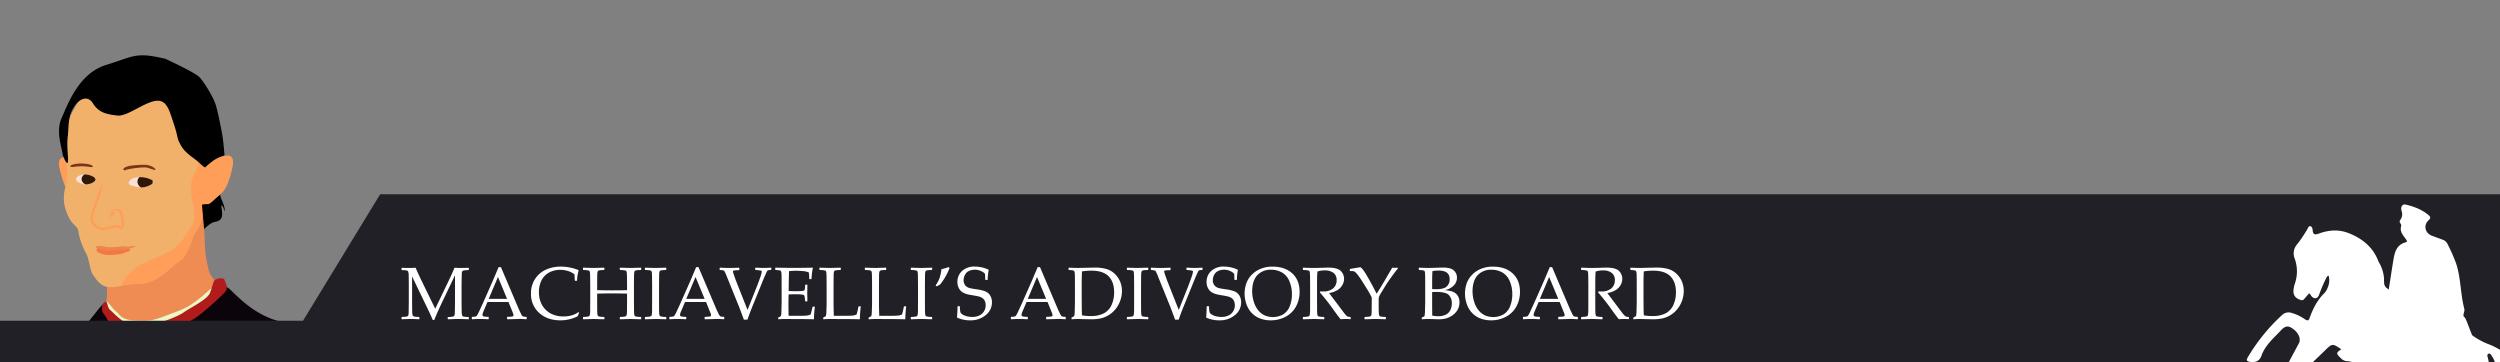 <svg id="a51e9e5e-6ef6-49f8-a254-d1b63e1f3399" data-name="Layer 1" xmlns="http://www.w3.org/2000/svg" xmlns:xlink="http://www.w3.org/1999/xlink" width="1344.293" height="194.648" viewBox="0 0 1344.293 194.648">
  <rect x="0" y="0" width="1344.293" height="194.648" fill="#808080" stroke="none"/>
  <defs>
    <clipPath id="f80c6b8d-1e0f-4bf8-b81d-7096300a40f6">
      <rect x="1164.528" y="104.854" width="179.85" height="89.798" style="fill: none"/>
    </clipPath>
  </defs>
  <title>banner-5</title>
  <g>
    <path d="M197.237,192.12A105.785,105.785,0,0,0,179.8,179.408c-9.167-5.122-17.646-3.128-30.937-7.024s-21.972-13.95-25.436-16.986c-5.034-4.411-19.021-2.034-19.021-2.034s-43.5,8.411-46.878,8.935-8.807,11.231-16.6,17.109-15.124,8.559-27.04,11.538c-1.531.383-2.947.773-4.268,1.174Z" style="fill: #0b050b"/>
    <path d="M37.684,87.445c-1.284-.026-2.144-3.166-3.478-2.92S31.274,85.877,31.738,89A61.39,61.39,0,0,0,34.67,99.342a5.386,5.386,0,0,0,4.618,3.378Z" style="fill: #fe9e59"/>
    <path d="M109.115,113.988s1,13.041,1,16.888a67.572,67.572,0,0,0,2.072,14.2c.986,3.551,4.453,7.266,4.453,7.266L108.554,166.5,65.335,179.408,55.471,165.5s2.269,2.762,2.072-13.908l34.623-33.735Z" style="fill: #ef8c54"/>
    <path d="M35.521,87.034c.608,2.817.608,2.306.608,7.5s-3.621,10.159-.608,18.848,6.089,7.219,6.624,11.1a36.286,36.286,0,0,0,4.144,11.764c1.871,3.342,1.871,8.956,3.876,11.763s4.278,6.684,9.759,6.417,7.352-1.738,13.234-1.738,11.228-1.872,18.046-8.021,6.817-3.876,10.026-10.56,1.628-6.494,4.678-10.427,4.011-15.239,4.011-15.239l7.619-31.28L96.284,51.486,45.62,48.411l-11.3,20.052Z" style="fill: #f1b16b"/>
    <path d="M91.154,144.658c6.818-6.149,6.818-3.876,10.026-10.56s1.629-6.494,4.679-10.427,4.01-15.239,4.01-15.239L115.1,86.953l-5.367-4.378-3.179,3.894c.044,7.03-4.135,6.555-3.85,15.389s3.7,14.535.76,19.094-7.03,11.874-13.2,14.724-10.829,4.655-15.1,6.935-11.13,9.87-9.65,11.015a31.9,31.9,0,0,1,7.6-.947C78.99,152.679,84.337,150.807,91.154,144.658Z" style="fill: #fe9e59"/>
    <path d="M109.761,123.207c1.555-1.555,3.587-3.365,5.424-3.789s4.24-.989,4.24-3.957a20.9,20.9,0,0,0-.523-4.921s.986-.592,1.815,3.083c0,0,.609-.877-.815-4.436s-1.566-3.488-1.424-6.016-9.918,6.6-9.918,6.6Z"/>
    <path d="M33.805,83.528c-.648-4.54-3.891-12.972-.648-20.107s9.08-24,24-28.538,15.566-7.134,31.781-3.243c0,0,15.566,7.135,18.16,9.729s7.784,11.026,9.081,15.566,2.594,11.675,3.243,14.918,1.3,11.675,1.3,11.675-5.109,2.03-6.486,3.243a31.277,31.277,0,0,0-3.892,3.243s-.648,0-2.594-1.946c-2.937-2.937-7.783-5.189-10.377-9.729s-1.3-3.892-3.892-11.675S89.584,53.044,83.1,54.341s-14.917,8.432-20.106,7.783-9.729-1.3-12.972-6.486-8.432-1.946-11.026,3.243S37.048,68.61,36.4,73.8s.648,12.323,0,13.62S33.805,83.528,33.805,83.528Z"/>
    <path d="M110.671,92.525c1.2-2.941,3.413-6.752,8.123-8.189s7.918-1.169,5.913,6.985-3.8,11.281-6.714,13.661-5.049,4.92-6.252,4.787a19.4,19.4,0,0,0-3.932.4Z" style="fill: #fe9e59"/>
    <path d="M57.528,162.3c1.406.815,3.289,4.193,5,5.237s1.9,4.461,9.967,4.746,9.871.095,15.471-2.088,11.3-3.892,15.281-6.739a79.5,79.5,0,0,0,9.146-7.417c2.6-2.465,7.655-.461,7.655-.461l-15.782,13.631L67.94,178.289l-9.08-8.152-2.47-6.975Z" style="fill: #e9f8c4"/>
    <path d="M115.441,150.7c2.048-1.362,5.086-1.479,5.405,0s2.344,3.847,0,6.511a143.42,143.42,0,0,1-14.291,12.724c-2.848,1.973-15.77,10.16-22.379,10.259s-11.35.476-11.35.772-1.061,3.72-3.912,2.467c-1.147-.5-1.033-2.45-1.033-2.45s-5.118-1.2-7.159-4.148a27.6,27.6,0,0,1-3.227-5.5c-.665-1.519-2.468-3.037-2.563-4.271s-.166-3.044.6-3.847,1.283-1.491,1.882-.507.456,2.788,1.879,4.022,5.695,5.789,8.258,6.5,9.589,2.5,13.782,1.489c7.716-1.868,15.216-5.052,17.774-6.969,2.689-2.017,12.3-6.574,13.766-10.181S114.578,151.277,115.441,150.7Z" style="fill: #b21b1b"/>
    <path d="M67.081,91.6c1.495-.854,9.255-1.755,11.177-1.589s5.41,2.017,5.339,1.162-2.777-2.491-5.482-2.562-9.254.213-11.034,1.495S67.081,91.6,67.081,91.6Z" style="fill: #7d3318"/>
    <path d="M39.71,88.329a18.6,18.6,0,0,1,9,.275c1.139.437,2.277,1.464-.357,1.184a26.525,26.525,0,0,0-7.972-.139C37.6,90.171,36.563,89.172,39.71,88.329Z" style="fill: #7d3318"/>
    <path d="M69.28,98.142c.815-3.043,5.522-2.97,7.425-2.831s5.987,1.346,5.987,2.506c0,1.114-4.823,3.653-8.261,2.831C72.3,100.138,68.82,99.857,69.28,98.142Z" style="fill: #fae1d7"/>
    <path d="M40.825,96.18c.389-1.451,3.08-2.674,5.592-2.35s5.106,1.513,4.89,2.837-3.51,2.766-5.823,2.464C43,98.807,40.52,97.32,40.825,96.18Z" style="fill: #fae1d7"/>
    <path d="M58.857,119.105c0-2.306,3.432-4.665,3-5.095a1.53,1.53,0,0,0-2.36,1.127C59.179,116.746,58.857,119.105,58.857,119.105Z" style="fill: #fe9e59"/>
    <path d="M82.692,97.817c0-.283-.246-.569-.642-.842a3.259,3.259,0,0,1-.115,1.828C82.408,98.436,82.692,98.085,82.692,97.817Z" style="fill: #f3b39b"/>
    <path d="M82.05,96.975a13.73,13.73,0,0,0-5.345-1.664c-.451-.033-1.062-.061-1.739-.046a3.414,3.414,0,0,0-1.048,2.428,3.58,3.58,0,0,0,1.972,3.112,11.041,11.041,0,0,0,6.045-2,3.259,3.259,0,0,0,.115-1.828Z" style="fill: #311705"/>
    <path d="M51.307,96.667c.216-1.324-2.378-2.513-4.89-2.837a6.533,6.533,0,0,0-.937-.051,3.013,3.013,0,0,0-1.61,2.537,3.214,3.214,0,0,0,2.255,2.851C48.361,99.172,51.11,97.872,51.307,96.667Z" style="fill: #311705"/>
    <path d="M52.528,133.109c-.329.547-1.459,1.741.676,2.777a12.348,12.348,0,0,0,6.218,1.181c2.072-.094,6.063-.278,7.476-1.095s2.98-.714,3.075-1.405-2.01-1.633-2.01-1.633Z" style="fill: #f57544"/>
    <path d="M51.662,132.441c2.483-.794,6.134.7,7.425.881s6.306-1.268,8.117-.815,5.421-.56,5.556-.2c.231.623-5.36,2.12-8.588,2.183s-5.186.636-6.968.381a10.89,10.89,0,0,1-3.342-.733C52.533,133.6,50.7,132.749,51.662,132.441Z" style="fill: #ea884b"/>
    <path d="M55.119,96.785a7.071,7.071,0,0,1,.007,2.554c-.112.847-.268,1.686-.437,2.522s-.349,1.668-.568,2.489l-.834,2.4c-.57,1.6-1.132,3.17-1.746,4.767a22.67,22.67,0,0,0-1.463,4.675,5.735,5.735,0,0,0,.05,2.252,4.082,4.082,0,0,0,1.136,1.861,5.979,5.979,0,0,0,3.873,2.17,4.035,4.035,0,0,0,1.077-.089l1.219-.3,2.439-.6a15.107,15.107,0,0,1,2.6-.5,4,4,0,0,1,1.508.142,1.6,1.6,0,0,1,.83.592,1.382,1.382,0,0,1,.2,1.155l-.618-.832a.932.932,0,0,0,.456-.259,1.8,1.8,0,0,0,.374-.651,5.39,5.39,0,0,0,.188-1.836,17.34,17.34,0,0,0-.691-3.957,8.343,8.343,0,0,0-.739-1.68.924.924,0,0,0-.5-.4l-1.039-.116a6.157,6.157,0,0,0-2,.031,1.528,1.528,0,0,0-.828.456,4.251,4.251,0,0,1-.373.387.752.752,0,0,1-.233.15c-.127.051-.172-.111-.147-.181,0,.086.054.19.129.132a.687.687,0,0,0,.176-.173,4.162,4.162,0,0,0,.277-.435,1.769,1.769,0,0,1,.865-.724,6.649,6.649,0,0,1,2.152-.405l1.06-.06a1.876,1.876,0,0,1,1.29.582,4.44,4.44,0,0,1,1.157,2.033,19.149,19.149,0,0,1,.745,4.3,6.582,6.582,0,0,1-.257,2.315,2.413,2.413,0,0,1-2.066,1.787l-.618-.832c-.03-.017.044-.059-.216-.155a2.836,2.836,0,0,0-.991-.073,13.954,13.954,0,0,0-2.356.46l-2.469.609-1.234.3a5.345,5.345,0,0,1-1.434.119,7.232,7.232,0,0,1-4.757-2.587,8.6,8.6,0,0,1-.862-1.074,4.625,4.625,0,0,1-.576-1.342A6.982,6.982,0,0,1,48.8,116a23.716,23.716,0,0,1,1.536-4.955c.6-1.548,1.172-3.151,1.731-4.725C52.918,103.086,54.839,100.142,55.119,96.785Z" style="fill: #fe9e59"/>
  </g>
  <polygon points="204.411 104.462 162.931 172.476 0 172.476 0 194.648 279.306 194.648 1344.293 194.648 1344.293 104.462 204.411 104.462" style="fill: #212026"/>
  <g>
    <path d="M251.923,143.985l.176.156v.957l-.156.137a14.252,14.252,0,0,0-2.666.215,1.206,1.206,0,0,0-.733.518,3.307,3.307,0,0,0-.244,1.416q-.03,1.054-.107,5.957v9q0,1.951.058,4.414a11.98,11.98,0,0,0,.244,2.861,1.148,1.148,0,0,0,.674.586,12.339,12.339,0,0,0,2.774.244l.156.137v.957l-.176.156q-3.183-.175-5.547-.176-1.6,0-5.449.176l-.176-.156v-.938l.156-.156a14.262,14.262,0,0,0,2.666-.215,1.218,1.218,0,0,0,.733-.517,3.453,3.453,0,0,0,.254-1.436q.039-1.076.1-5.937V148.009l-6.738,14.1q-2.54,5.293-4.433,9.961h-.762q-1.095-2.52-1.8-4.023l-9.336-19.4v13.653q0,1.912.049,4.4a11.3,11.3,0,0,0,.244,2.881,1.242,1.242,0,0,0,.684.586,11.445,11.445,0,0,0,2.773.234l.156.156v.938l-.175.176-1.25-.059q-1.935-.1-3.321-.1-.626,0-4.668.157l-.156-.157v-.937l.156-.176a13.7,13.7,0,0,0,2.656-.195,1.244,1.244,0,0,0,.733-.528,3.14,3.14,0,0,0,.254-1.386q.029-1.017.088-6V153.36q0-1.778-.049-4.326a12.46,12.46,0,0,0-.235-2.949,1.18,1.18,0,0,0-.673-.6,11.292,11.292,0,0,0-2.774-.234l-.156-.157v-.937l.176-.176q1.347.1,3.633.1,2.148,0,3.75-.1,1.64,3.789,3.144,6.856l7.4,15.195,6.68-13.926q2.715-5.644,3.652-8.125,1.875.1,3.692.1Q249.7,144.083,251.923,143.985Z" style="fill: #fff"/>
    <path d="M253.876,171.681l-.176-.157v-1.015l.176-.157a8.439,8.439,0,0,0,1.836-.146,1.567,1.567,0,0,0,.733-.508,16.224,16.224,0,0,0,1.3-2.49l2.051-4.453,5.313-12.032q1.5-3.536,2.988-7.07h1.269l8.34,19.61,1.114,2.617q.487,1.113,1.123,2.422a7.369,7.369,0,0,0,.879,1.543,1.648,1.648,0,0,0,.605.361,6.539,6.539,0,0,0,1.611.146l.157.157v1.015l-.157.157q-2.07-.177-3.73-.176-3.243.1-6.484.176l-.157-.157v-1.015l.157-.157a15.811,15.811,0,0,0,2.734-.185.65.65,0,0,0,.547-.674,3.336,3.336,0,0,0-.274-1.133l-2.4-5.957H262.118l-2.129,5a5.9,5.9,0,0,0-.566,1.973.765.765,0,0,0,.527.722,8.9,8.9,0,0,0,2.657.254l.175.157v1.015l-.156.157q-2.518-.159-4.414-.157Q256.064,171.524,253.876,171.681Zm8.906-10.958h9.883l-4.9-11.777Z" style="fill: #fff"/>
    <path d="M311.376,168.223l-.742,1.817a20.132,20.132,0,0,1-9.258,2.207q-7.05,0-11.455-4a13.485,13.485,0,0,1-4.4-10.469,13.806,13.806,0,0,1,2.2-7.783,13.6,13.6,0,0,1,5.8-4.98,19.208,19.208,0,0,1,8.1-1.651,24.3,24.3,0,0,1,5.136.547,21.573,21.573,0,0,1,4.239,1.309l.136.195a24.917,24.917,0,0,0-.84,5.41l-.136.156h-.918l-.156-.156-.2-3.32a10.541,10.541,0,0,0-3.447-1.768,13.944,13.944,0,0,0-4.209-.635,12.234,12.234,0,0,0-5.918,1.416,9.87,9.87,0,0,0-4.063,4.1,13.721,13.721,0,0,0-1.445,6.572,13.5,13.5,0,0,0,1.7,6.856,11.63,11.63,0,0,0,4.639,4.531A14.268,14.268,0,0,0,303,170.157a16.444,16.444,0,0,0,3.34-.332,12.681,12.681,0,0,0,2.666-.82,12.18,12.18,0,0,0,2.041-1.192Z" style="fill: #fff"/>
    <path d="M313.642,143.927q4.98.155,5.586.156.643,0,5.605-.156l.156.136v.977l-.156.137q-1.347.037-2.08.117a2.512,2.512,0,0,0-1.064.293,1.38,1.38,0,0,0-.44,1.006,17.227,17.227,0,0,0-.107,2.2l-.039,4.492v2.734q4.276.119,8.105.118,5.233,0,7.969-.118v-2.734l-.039-3.809a26.846,26.846,0,0,0-.117-2.871,1.936,1.936,0,0,0-.274-.859,1.338,1.338,0,0,0-.7-.352,16.834,16.834,0,0,0-2.617-.214l-.137-.137v-.977l.137-.136q5,.155,5.6.156.665,0,5.606-.156l.156.136v.977l-.156.137q-1.368.037-2.1.117a2.512,2.512,0,0,0-1.064.293,1.353,1.353,0,0,0-.43,1.006,21.46,21.46,0,0,0-.117,2.2l-.039,4.492v9.043l.039,3.809a26.562,26.562,0,0,0,.117,2.851,1.826,1.826,0,0,0,.283.86,1.472,1.472,0,0,0,.7.361,15.444,15.444,0,0,0,2.608.225l.156.117v.976l-.156.157q-5-.159-5.606-.157-.625,0-5.6.157l-.137-.157v-.976l.137-.117a20.7,20.7,0,0,0,2.441-.2,1.7,1.7,0,0,0,.8-.3,1.652,1.652,0,0,0,.332-.791,15.95,15.95,0,0,0,.137-2.695l.039-4.121v-4.453q-5.783-.117-8.105-.117-2.384,0-7.969.117v4.453l.019,3.809a26.562,26.562,0,0,0,.117,2.851,1.824,1.824,0,0,0,.284.86,1.476,1.476,0,0,0,.713.361,15.514,15.514,0,0,0,2.6.225l.156.117v.976l-.156.157q-4.98-.159-5.605-.157-.606,0-5.586.157l-.156-.157v-.976l.156-.117a20.544,20.544,0,0,0,2.422-.2,1.777,1.777,0,0,0,.81-.3,1.533,1.533,0,0,0,.332-.791,17.893,17.893,0,0,0,.147-2.695l.019-4.121v-9.043l-.039-3.809q-.02-2.226-.107-2.871a1.771,1.771,0,0,0-.274-.859,1.408,1.408,0,0,0-.713-.352,16.651,16.651,0,0,0-2.6-.214l-.156-.137v-.977Z" style="fill: #fff"/>
    <path d="M346.923,143.927l2.441.078q2.4.077,3.145.078.663,0,5.6-.156l.157.136v.977l-.157.137q-1.347.037-2.08.117a2.512,2.512,0,0,0-1.064.293,1.38,1.38,0,0,0-.44,1.006,17.416,17.416,0,0,0-.107,2.2l-.039,4.492v9.043l.02,3.809a26.014,26.014,0,0,0,.117,2.851,1.826,1.826,0,0,0,.283.86,1.476,1.476,0,0,0,.713.361,15.514,15.514,0,0,0,2.6.225l.157.117v.976l-.157.157q-.1,0-3.437-.118-1.388-.04-2.168-.039-.606,0-5.586.157l-.156-.157v-.976l.156-.117a20.544,20.544,0,0,0,2.422-.2,1.777,1.777,0,0,0,.81-.3,1.532,1.532,0,0,0,.333-.791,18.088,18.088,0,0,0,.146-2.695l.02-4.121v-9.043l-.04-3.809q-.019-2.226-.107-2.871a1.783,1.783,0,0,0-.273-.859,1.412,1.412,0,0,0-.713-.352,16.683,16.683,0,0,0-2.6-.214l-.156-.137v-.977Z" style="fill: #fff"/>
    <path d="M360.107,171.681l-.176-.157v-1.015l.176-.157a8.446,8.446,0,0,0,1.836-.146,1.569,1.569,0,0,0,.732-.508,16.187,16.187,0,0,0,1.3-2.49l2.051-4.453,5.312-12.032q1.5-3.536,2.988-7.07h1.27l8.34,19.61,1.113,2.617q.487,1.113,1.123,2.422a7.418,7.418,0,0,0,.879,1.543,1.656,1.656,0,0,0,.6.361,6.543,6.543,0,0,0,1.612.146l.156.157v1.015l-.156.157q-2.071-.177-3.731-.176-3.242.1-6.484.176l-.156-.157v-1.015l.156-.157a15.8,15.8,0,0,0,2.734-.185.649.649,0,0,0,.547-.674,3.33,3.33,0,0,0-.273-1.133l-2.4-5.957H368.349l-2.129,5a5.879,5.879,0,0,0-.566,1.973.764.764,0,0,0,.527.722,8.9,8.9,0,0,0,2.656.254l.176.157v1.015l-.156.157q-2.52-.159-4.414-.157Q362.294,171.524,360.107,171.681Zm8.906-10.958H378.9l-4.9-11.777Z" style="fill: #fff"/>
    <path d="M399.989,171.876q-.292-.859-2.441-6.563l-6.641-16.425a23.721,23.721,0,0,0-1.425-3.194q-.294-.381-2.344-.517l-.176-.176v-.9l.176-.175q2.988.155,5.078.156,1.953,0,5.176-.156l.156.156v1.074l-.156.156a14.443,14.443,0,0,0-2.822.147.561.561,0,0,0-.459.556,14.688,14.688,0,0,0,.625,2.081q.624,1.845,1.113,3.115l6.113,15.449,5.1-12.813q.526-1.31,1.543-4.218a17.917,17.917,0,0,0,1.015-3.5.594.594,0,0,0-.478-.625,22.534,22.534,0,0,0-2.861-.332l-.176-.157v-.937l.176-.156q3.417.155,4.355.156.762,0,3.945-.156l.157.156v.937l-.157.157a5.621,5.621,0,0,0-1.7.214,1.319,1.319,0,0,0-.517.606q-.225.448-1.4,3.086l-6.094,15q-2.05,5.019-2.91,7.793Z" style="fill: #fff"/>
    <path d="M416.864,144.063l.157-.136q6.7.117,8.574.117,6.4,0,11.406-.117l.1.136a33.2,33.2,0,0,0-.723,5.879l-.117.156H435.3l-.176-.156a2.871,2.871,0,0,0,.02-.312,19.005,19.005,0,0,0-.254-3.164,10.556,10.556,0,0,0-3.408-.713q-2.179-.168-3.272-.166-1.543,0-3.945.215l-.078,3.125-.059,3.574-.058,3.965q2.109.117,3.886.117,1.8,0,3.008-.117a5.1,5.1,0,0,0,1.416-.244.827.827,0,0,0,.313-.489,7.426,7.426,0,0,0,.185-1.279l.078-1.211.156-.156h.9l.156.156q-.039,2.129-.1,4.277l.1,4.395-.156.156h-.9l-.156-.156-.136-1.172q-.177-1.368-.254-1.631a.864.864,0,0,0-.362-.459,3.891,3.891,0,0,0-1.455-.312q-1.171-.117-3.222-.118-1.134,0-3.457.1-.1,1.641-.1,5.469,0,4.1.1,6.035h3.593q4.746,0,5.938-.117a7.832,7.832,0,0,0,2.265-.567q.177-.448.577-2.08t.459-2.041l.195-.136h.937l.157.136a26.515,26.515,0,0,0-.342,2.93q-.166,2.089-.166,3.574l-.137.157q-3.731-.119-9.766-.118l-5.312-.039q-1.856,0-3.867.157l-.156-.157v-.644l.156-.2a10.4,10.4,0,0,0,1.318-.732,15.3,15.3,0,0,0,.274-3.418q.107-3.273.107-4.99v-7.168l-.02-4.434q0-1.446-.039-2.353a7.326,7.326,0,0,0-.136-1.3,1.478,1.478,0,0,0-.225-.547.964.964,0,0,0-.41-.264,4.463,4.463,0,0,0-.967-.185l-1.484-.117-.157-.137Z" style="fill: #fff"/>
    <path d="M440.6,144.063l.156-.136q4.844.155,5.586.156.664,0,5.606-.156l.156.136v.977l-.156.137q-1.349.037-2.08.117a2.512,2.512,0,0,0-1.065.293,1.376,1.376,0,0,0-.439,1.006,17.194,17.194,0,0,0-.108,2.2l-.039,4.492v8.633q0,3.242.039,4.531l.1,3.379h3.984q4.765,0,5.947-.117a8.07,8.07,0,0,0,2.276-.567,16.131,16.131,0,0,0,.615-2.246q.4-1.758.42-2.031l.176-.156h.957l.137.156a29.825,29.825,0,0,0-.323,3.027q-.166,2.247-.166,3.633l-.156.157q-3.711-.119-9.746-.118l-5.7-.039q-1.953,0-3.985.157l-.156-.157v-.644l.156-.2a8.381,8.381,0,0,0,1.329-.761,12.578,12.578,0,0,0,.244-2.52q.126-2.383.127-5.742v-8.379l-.039-3.809q-.021-2.226-.108-2.871a1.772,1.772,0,0,0-.273-.859,1.412,1.412,0,0,0-.713-.352,16.683,16.683,0,0,0-2.6-.214l-.156-.137Z" style="fill: #fff"/>
    <path d="M465.029,144.063l.156-.136q4.844.155,5.586.156.663,0,5.6-.156l.156.136v.977l-.156.137q-1.347.037-2.08.117a2.512,2.512,0,0,0-1.064.293,1.38,1.38,0,0,0-.44,1.006,17.227,17.227,0,0,0-.107,2.2l-.039,4.492v8.633q0,3.242.039,4.531l.1,3.379h3.985q4.766,0,5.947-.117a8.055,8.055,0,0,0,2.275-.567,15.934,15.934,0,0,0,.616-2.246q.4-1.758.42-2.031l.175-.156h.957l.137.156a29.92,29.92,0,0,0-.322,3.027q-.166,2.247-.166,3.633l-.156.157q-3.711-.119-9.746-.118l-5.7-.039q-1.953,0-3.984.157l-.156-.157v-.644l.156-.2a8.343,8.343,0,0,0,1.328-.761,12.578,12.578,0,0,0,.244-2.52q.127-2.383.127-5.742v-8.379l-.039-3.809q-.019-2.226-.107-2.871a1.771,1.771,0,0,0-.274-.859,1.408,1.408,0,0,0-.713-.352,16.651,16.651,0,0,0-2.6-.214l-.156-.137Z" style="fill: #fff"/>
    <path d="M489.892,143.927l2.441.078q2.4.077,3.145.078.663,0,5.605-.156l.156.136v.977l-.156.137q-1.347.037-2.08.117a2.512,2.512,0,0,0-1.064.293,1.38,1.38,0,0,0-.44,1.006,17.227,17.227,0,0,0-.107,2.2l-.039,4.492v9.043l.019,3.809a26.562,26.562,0,0,0,.117,2.851,1.824,1.824,0,0,0,.284.86,1.476,1.476,0,0,0,.713.361,15.514,15.514,0,0,0,2.6.225l.156.117v.976l-.156.157q-.1,0-3.437-.118-1.387-.04-2.168-.039-.606,0-5.586.157l-.156-.157v-.976l.156-.117a20.544,20.544,0,0,0,2.422-.2,1.777,1.777,0,0,0,.81-.3,1.533,1.533,0,0,0,.332-.791,17.893,17.893,0,0,0,.147-2.695l.019-4.121v-9.043l-.039-3.809q-.02-2.226-.107-2.871a1.771,1.771,0,0,0-.274-.859,1.408,1.408,0,0,0-.713-.352,16.651,16.651,0,0,0-2.6-.214l-.156-.137v-.977Z" style="fill: #fff"/>
    <path d="M503.681,153.966l-.586-.45a24.2,24.2,0,0,0,1.6-2.753,14.876,14.876,0,0,0,.917-2.627,26.936,26.936,0,0,0,.625-3.389,30.879,30.879,0,0,0,3.809-1.133l.566.469a32.478,32.478,0,0,1-5.136,8.945Z" style="fill: #fff"/>
    <path d="M514.872,164.806l.157-.157h.957l.156.157a18.165,18.165,0,0,0,.263,3.056,2.492,2.492,0,0,0,1.055,1.172,7.571,7.571,0,0,0,2.363,1.006,11.6,11.6,0,0,0,2.979.391,8.78,8.78,0,0,0,3.721-.762,5.823,5.823,0,0,0,2.568-2.237,6.134,6.134,0,0,0,.918-3.31,5.338,5.338,0,0,0-.439-2.246,3.822,3.822,0,0,0-1.231-1.533,5.572,5.572,0,0,0-1.807-.86,30.754,30.754,0,0,0-3.027-.615q-1.953-.314-3.057-.566a10.479,10.479,0,0,1-2.2-.782,5.843,5.843,0,0,1-1.826-1.338,6.128,6.128,0,0,1-1.172-1.992,7.2,7.2,0,0,1-.439-2.529,7.762,7.762,0,0,1,2.539-5.986,9.673,9.673,0,0,1,6.816-2.334,18.043,18.043,0,0,1,3.7.42,14.948,14.948,0,0,1,3.643,1.24l.137.234a26.633,26.633,0,0,0-.528,5.117l-.175.157h-1.016l-.156-.137q-.04-2.345-.118-2.949t-1.777-1.5a7.764,7.764,0,0,0-3.691-.9,7.347,7.347,0,0,0-3.106.664,4.538,4.538,0,0,0-2.187,2.09,6.23,6.23,0,0,0-.742,2.91,4.456,4.456,0,0,0,.449,2.041,3.838,3.838,0,0,0,1.162,1.407,5.024,5.024,0,0,0,1.66.771q.947.254,3.467.625a20.536,20.536,0,0,1,5.029,1.182,5.6,5.6,0,0,1,2.52,2.2,6.681,6.681,0,0,1,.947,3.633A8.606,8.606,0,0,1,530,169.473a12.549,12.549,0,0,1-8.213,2.774A16.392,16.392,0,0,1,514.7,170.8l-.118-.254A57.48,57.48,0,0,0,514.872,164.806Z" style="fill: #fff"/>
    <path d="M543.739,171.681l-.175-.157v-1.015l.175-.157a8.431,8.431,0,0,0,1.836-.146,1.567,1.567,0,0,0,.733-.508,16.187,16.187,0,0,0,1.3-2.49l2.05-4.453,5.313-12.032q1.5-3.536,2.988-7.07h1.27l8.34,19.61,1.113,2.617q.487,1.113,1.123,2.422a7.418,7.418,0,0,0,.879,1.543,1.648,1.648,0,0,0,.605.361,6.543,6.543,0,0,0,1.612.146l.156.157v1.015l-.156.157q-2.071-.177-3.731-.176-3.241.1-6.484.176l-.156-.157v-1.015l.156-.157a15.811,15.811,0,0,0,2.734-.185.65.65,0,0,0,.547-.674,3.33,3.33,0,0,0-.273-1.133l-2.4-5.957H551.982l-2.129,5a5.888,5.888,0,0,0-.567,1.973.765.765,0,0,0,.528.722,8.9,8.9,0,0,0,2.656.254l.176.157v1.015l-.157.157q-2.519-.159-4.414-.157Q545.927,171.524,543.739,171.681Zm8.907-10.958h9.883l-4.9-11.777Z" style="fill: #fff"/>
    <path d="M574.579,144.063l.157-.136q3.378.155,4.609.156l9.141-.195a23.309,23.309,0,0,1,6.406.732,10.979,10.979,0,0,1,4.443,2.539,12.046,12.046,0,0,1,2.949,4.2,13.034,13.034,0,0,1,1.006,5.108,15.452,15.452,0,0,1-.918,5.215,15.177,15.177,0,0,1-2.607,4.619,14.293,14.293,0,0,1-3.848,3.291,13.944,13.944,0,0,1-4.326,1.67,23.336,23.336,0,0,1-4.434.42q-1.522,0-5.742-.118-1.387-.04-1.836-.039-1.347,0-3.261.157l-.157-.157v-.644l.157-.2a10.4,10.4,0,0,0,1.318-.732,15.265,15.265,0,0,0,.273-3.418q.108-3.273.108-4.99v-7.168l-.02-4.434q0-1.446-.039-2.353a7.424,7.424,0,0,0-.136-1.3,1.5,1.5,0,0,0-.225-.547.964.964,0,0,0-.41-.264,4.463,4.463,0,0,0-.967-.185l-1.484-.117-.157-.137Zm7.227,25.489a24.164,24.164,0,0,0,4.59.39,14.909,14.909,0,0,0,7.275-1.523,9.464,9.464,0,0,0,4.072-4.512,16.206,16.206,0,0,0,1.348-6.738q0-5.529-2.949-8.574t-9.3-3.047a31.655,31.655,0,0,0-5.039.39q-.158,3.2-.156,7.227V159.3l.039,5.742Q581.689,166.719,581.806,169.552Z" style="fill: #fff"/>
    <path d="M606.1,143.927l2.441.078q2.4.077,3.145.078.663,0,5.605-.156l.156.136v.977l-.156.137q-1.347.037-2.08.117a2.512,2.512,0,0,0-1.064.293,1.376,1.376,0,0,0-.44,1.006,17.227,17.227,0,0,0-.107,2.2l-.039,4.492v9.043l.019,3.809a26.562,26.562,0,0,0,.117,2.851,1.824,1.824,0,0,0,.284.86,1.476,1.476,0,0,0,.713.361,15.514,15.514,0,0,0,2.6.225l.156.117v.976l-.156.157q-.1,0-3.437-.118-1.387-.04-2.168-.039-.606,0-5.586.157l-.156-.157v-.976l.156-.117a20.544,20.544,0,0,0,2.422-.2,1.782,1.782,0,0,0,.81-.3,1.533,1.533,0,0,0,.332-.791,17.893,17.893,0,0,0,.147-2.695l.019-4.121v-9.043l-.039-3.809q-.019-2.226-.107-2.871a1.771,1.771,0,0,0-.274-.859,1.408,1.408,0,0,0-.713-.352,16.651,16.651,0,0,0-2.6-.214l-.156-.137v-.977Z" style="fill: #fff"/>
    <path d="M631.864,171.876q-.293-.859-2.441-6.563l-6.641-16.425a23.721,23.721,0,0,0-1.425-3.194q-.294-.381-2.344-.517l-.176-.176v-.9l.176-.175q2.988.155,5.078.156,1.953,0,5.176-.156l.156.156v1.074l-.156.156a14.443,14.443,0,0,0-2.822.147.561.561,0,0,0-.459.556,14.688,14.688,0,0,0,.625,2.081q.624,1.845,1.113,3.115l6.113,15.449,5.1-12.813q.526-1.31,1.543-4.218a17.917,17.917,0,0,0,1.015-3.5.594.594,0,0,0-.478-.625,22.534,22.534,0,0,0-2.861-.332l-.176-.157v-.937l.176-.156q3.417.155,4.355.156.762,0,3.945-.156l.157.156v.937l-.157.157a5.621,5.621,0,0,0-1.7.214,1.319,1.319,0,0,0-.517.606q-.225.448-1.4,3.086l-6.094,15q-2.05,5.019-2.91,7.793Z" style="fill: #fff"/>
    <path d="M648.857,164.806l.156-.157h.957l.156.157a18,18,0,0,0,.264,3.056,2.486,2.486,0,0,0,1.055,1.172,7.561,7.561,0,0,0,2.363,1.006,11.6,11.6,0,0,0,2.978.391,8.78,8.78,0,0,0,3.721-.762,5.823,5.823,0,0,0,2.568-2.237,6.134,6.134,0,0,0,.918-3.31,5.338,5.338,0,0,0-.439-2.246,3.814,3.814,0,0,0-1.231-1.533,5.567,5.567,0,0,0-1.806-.86,30.787,30.787,0,0,0-3.028-.615q-1.953-.314-3.056-.566a10.459,10.459,0,0,1-2.2-.782,5.848,5.848,0,0,1-1.827-1.338,6.108,6.108,0,0,1-1.171-1.992,7.2,7.2,0,0,1-.44-2.529,7.762,7.762,0,0,1,2.539-5.986,9.676,9.676,0,0,1,6.817-2.334,18.051,18.051,0,0,1,3.7.42A14.94,14.94,0,0,1,665.5,145l.137.234a26.728,26.728,0,0,0-.527,5.117l-.176.157h-1.016l-.156-.137q-.039-2.345-.117-2.949t-1.778-1.5a7.761,7.761,0,0,0-3.691-.9,7.339,7.339,0,0,0-3.105.664,4.544,4.544,0,0,0-2.188,2.09,6.23,6.23,0,0,0-.742,2.91,4.456,4.456,0,0,0,.449,2.041,3.848,3.848,0,0,0,1.162,1.407,5.034,5.034,0,0,0,1.66.771q.948.254,3.467.625a20.536,20.536,0,0,1,5.029,1.182,5.6,5.6,0,0,1,2.52,2.2,6.672,6.672,0,0,1,.947,3.633,8.608,8.608,0,0,1-3.388,6.933,12.551,12.551,0,0,1-8.213,2.774,16.394,16.394,0,0,1-7.09-1.445l-.117-.254Q648.759,169.317,648.857,164.806Z" style="fill: #fff"/>
    <path d="M669.247,158.067a17.34,17.34,0,0,1,.84-5.469,12.679,12.679,0,0,1,2.861-4.7,13.833,13.833,0,0,1,4.874-3.34,16.694,16.694,0,0,1,6.445-1.181q6.66,0,10.6,3.623t3.946,9.892a16.18,16.18,0,0,1-1.934,7.93,13.544,13.544,0,0,1-5.537,5.469,16.723,16.723,0,0,1-8.1,1.953,15.726,15.726,0,0,1-5.859-1.065,11.96,11.96,0,0,1-4.561-3.173,12.909,12.909,0,0,1-2.734-4.883A17.4,17.4,0,0,1,669.247,158.067Zm4.063-1.289a19.021,19.021,0,0,0,.771,5.127,13.489,13.489,0,0,0,2.3,4.707,9.914,9.914,0,0,0,3.535,2.92,11.248,11.248,0,0,0,9.951-.43,8.713,8.713,0,0,0,3.594-4.306,16.734,16.734,0,0,0,1.231-6.553,17.449,17.449,0,0,0-1.407-7.129,9.419,9.419,0,0,0-4-4.629,11.639,11.639,0,0,0-5.761-1.445,9.666,9.666,0,0,0-7.481,2.969Q673.31,150.976,673.31,156.778Z" style="fill: #fff"/>
    <path d="M700.575,144.063l.157-.136q3.573.155,5.566.156,2.208,0,5.957-.137,1.387-.039,2.012-.039,4.941,0,6.7,1.8a5.881,5.881,0,0,1,1.758,4.258,6.664,6.664,0,0,1-.86,3.222,7.641,7.641,0,0,1-2.539,2.705,12.668,12.668,0,0,1-4.628,1.69q.546.762,1.972,2.637l2.774,3.672q1.347,1.815,2.89,3.837a12.421,12.421,0,0,0,1.992,2.286,2.5,2.5,0,0,0,.772.322,6.39,6.39,0,0,0,1.025.058l.157.157v.918l-.176.175a18.281,18.281,0,0,0-2.227-.117q-1.387,0-3.027.117-1.348-1.639-4.238-5.683-3.36-4.687-6.875-8.692l.2-.6q1.015.058,1.582.059a7.937,7.937,0,0,0,5.293-1.622,5.57,5.57,0,0,0,1.914-4.492,4.606,4.606,0,0,0-1.719-3.9,7.45,7.45,0,0,0-4.648-1.319,12.907,12.907,0,0,0-3.867.567q-.294.429-.293,7.324v9.043l.019,3.809a26.562,26.562,0,0,0,.117,2.851,1.835,1.835,0,0,0,.284.86,1.481,1.481,0,0,0,.712.361,15.544,15.544,0,0,0,2.6.225l.156.117v.976l-.156.157q-.1,0-3.437-.118-1.387-.04-2.168-.039-.606,0-5.586.157l-.157-.157v-.976l.157-.117a20.544,20.544,0,0,0,2.422-.2,1.782,1.782,0,0,0,.81-.3,1.533,1.533,0,0,0,.332-.791,17.893,17.893,0,0,0,.147-2.695l.019-4.121v-9.043l-.039-3.809q-.02-2.226-.107-2.871a1.771,1.771,0,0,0-.274-.859,1.408,1.408,0,0,0-.713-.352,16.651,16.651,0,0,0-2.6-.214l-.157-.137Z" style="fill: #fff"/>
    <path d="M725.986,145.763l-.176-.176v-.821l.176-.175,5.527-.918a6.6,6.6,0,0,1,1.142,1.035,19.028,19.028,0,0,1,1.622,2.334q1.065,1.709,2.744,4.765t3.222,6.124l1.993-3.165,2.246-3.75,4.14-7.089c.508.051,1,.078,1.485.078.3,0,.755-.027,1.367-.078l.156.156v.371q-.976,1.074-3.027,3.9t-3.057,4.414q-1.007,1.591-2.471,4a20.689,20.689,0,0,0-1.6,2.9,4.3,4.3,0,0,0-.137,1.152v2.871l.02,2.93a18.635,18.635,0,0,0,.127,2.373,1.854,1.854,0,0,0,.293.879,1.469,1.469,0,0,0,.7.342,16.737,16.737,0,0,0,2.588.215l.156.117v.976l-.156.157q-.1,0-3.438-.118-1.387-.04-2.168-.039-.626,0-5.586.157l-.156-.157v-.976l.156-.117a20.17,20.17,0,0,0,2.442-.2,1.751,1.751,0,0,0,.791-.3,1.393,1.393,0,0,0,.322-.722,13.6,13.6,0,0,0,.137-2.2l.039-3.34v-3.711a51.992,51.992,0,0,0-2.871-5.059l-1.719-2.793q-.821-1.329-2.061-3.1a16.579,16.579,0,0,0-1.924-2.4,3.169,3.169,0,0,0-1.054-.742A10.3,10.3,0,0,0,725.986,145.763Z" style="fill: #fff"/>
    <path d="M763.075,145.177l-.156-.137v-.977l.156-.136q3.341.155,5.157.156.684,0,5.41-.156,1.523-.04,2.207-.039a13.323,13.323,0,0,1,4.18.527,4.884,4.884,0,0,1,2.48,1.865,5.164,5.164,0,0,1,.938,3.037,6.126,6.126,0,0,1-1.563,4.024A9.063,9.063,0,0,1,776.806,156a20.918,20.918,0,0,1,3.476.566,6.641,6.641,0,0,1,2.364,1.143,5.353,5.353,0,0,1,1.572,2,6.654,6.654,0,0,1,.576,2.851,9.012,9.012,0,0,1-.39,2.579,7.64,7.64,0,0,1-1.436,2.6,9.965,9.965,0,0,1-2.529,2.207,11.2,11.2,0,0,1-3.037,1.328,15.355,15.355,0,0,1-3.858.411q-.468,0-2.812-.1-2.6-.058-2.813-.059-1.329,0-3.262.157l-.156-.157v-.644l.156-.2a5.542,5.542,0,0,0,1.309-.7,15.284,15.284,0,0,0,.283-3.457q.108-3.263.108-4.98v-7.168l-.02-4.434q0-1.446-.039-2.353a11.268,11.268,0,0,0-.107-1.3,1.018,1.018,0,0,0-.225-.547,1.242,1.242,0,0,0-.439-.264,4.463,4.463,0,0,0-.967-.185Zm7.012,10.254q.978.076,2.207.078,4.043,0,5.625-1.446A5.1,5.1,0,0,0,779.5,150.1a4.825,4.825,0,0,0-.605-2.49,3.854,3.854,0,0,0-1.9-1.572,9.274,9.274,0,0,0-3.525-.547,15.638,15.638,0,0,0-3.2.293q-.176,1.758-.176,6.133Zm.039,14.238a13.533,13.533,0,0,0,3.086.351,8.908,8.908,0,0,0,4.375-.9,5.536,5.536,0,0,0,2.334-2.49,8.021,8.021,0,0,0,.752-3.467,6.293,6.293,0,0,0-1.592-4.5q-1.592-1.691-6.884-1.69-.879,0-2.11.079v6.66Z" style="fill: #fff"/>
    <path d="M787.743,158.067a17.34,17.34,0,0,1,.84-5.469,12.668,12.668,0,0,1,2.862-4.7,13.82,13.82,0,0,1,4.873-3.34,16.694,16.694,0,0,1,6.445-1.181q6.66,0,10.605,3.623t3.946,9.892a16.18,16.18,0,0,1-1.934,7.93,13.544,13.544,0,0,1-5.537,5.469,16.723,16.723,0,0,1-8.1,1.953,15.726,15.726,0,0,1-5.859-1.065,11.96,11.96,0,0,1-4.561-3.173,12.923,12.923,0,0,1-2.734-4.883A17.43,17.43,0,0,1,787.743,158.067Zm4.063-1.289a19.021,19.021,0,0,0,.771,5.127,13.489,13.489,0,0,0,2.3,4.707,9.922,9.922,0,0,0,3.535,2.92,11.248,11.248,0,0,0,9.951-.43,8.708,8.708,0,0,0,3.594-4.306,16.734,16.734,0,0,0,1.231-6.553,17.449,17.449,0,0,0-1.407-7.129,9.419,9.419,0,0,0-4-4.629,11.639,11.639,0,0,0-5.761-1.445,9.667,9.667,0,0,0-7.481,2.969Q791.805,150.976,791.806,156.778Z" style="fill: #fff"/>
    <path d="M819.111,171.681l-.176-.157v-1.015l.176-.157a8.446,8.446,0,0,0,1.836-.146,1.569,1.569,0,0,0,.732-.508,16.187,16.187,0,0,0,1.3-2.49l2.051-4.453,5.312-12.032q1.5-3.536,2.988-7.07h1.27l8.34,19.61,1.113,2.617q.487,1.113,1.123,2.422a7.418,7.418,0,0,0,.879,1.543,1.656,1.656,0,0,0,.605.361,6.556,6.556,0,0,0,1.612.146l.156.157v1.015l-.156.157q-2.07-.177-3.731-.176-3.241.1-6.484.176l-.156-.157v-1.015l.156-.157a15.8,15.8,0,0,0,2.734-.185.649.649,0,0,0,.547-.674,3.33,3.33,0,0,0-.273-1.133l-2.4-5.957H827.353l-2.129,5a5.888,5.888,0,0,0-.567,1.973.765.765,0,0,0,.528.722,8.9,8.9,0,0,0,2.656.254l.176.157v1.015l-.156.157q-2.52-.159-4.414-.157Q821.3,171.524,819.111,171.681Zm8.906-10.958H837.9L833,148.946Z" style="fill: #fff"/>
    <path d="M850.185,144.063l.156-.136q3.575.155,5.566.156,2.208,0,5.957-.137,1.387-.039,2.012-.039,4.941,0,6.7,1.8a5.881,5.881,0,0,1,1.758,4.258,6.674,6.674,0,0,1-.859,3.222,7.65,7.65,0,0,1-2.539,2.705,12.666,12.666,0,0,1-4.629,1.69q.546.762,1.973,2.637l2.773,3.672q1.347,1.815,2.891,3.837a12.34,12.34,0,0,0,1.992,2.286,2.493,2.493,0,0,0,.771.322,6.4,6.4,0,0,0,1.026.058l.156.157v.918l-.176.175a18.275,18.275,0,0,0-2.226-.117q-1.387,0-3.028.117-1.347-1.639-4.238-5.683-3.359-4.687-6.875-8.692l.195-.6q1.015.058,1.582.059a7.937,7.937,0,0,0,5.293-1.622,5.567,5.567,0,0,0,1.914-4.492,4.608,4.608,0,0,0-1.718-3.9,7.455,7.455,0,0,0-4.649-1.319,12.907,12.907,0,0,0-3.867.567q-.293.429-.293,7.324v9.043l.02,3.809a26.014,26.014,0,0,0,.117,2.851,1.826,1.826,0,0,0,.283.86,1.481,1.481,0,0,0,.713.361,15.527,15.527,0,0,0,2.6.225l.157.117v.976l-.157.157q-.1,0-3.437-.118-1.388-.04-2.168-.039-.6,0-5.586.157l-.156-.157v-.976l.156-.117a20.522,20.522,0,0,0,2.422-.2,1.777,1.777,0,0,0,.81-.3,1.525,1.525,0,0,0,.332-.791,17.893,17.893,0,0,0,.147-2.695l.02-4.121v-9.043l-.04-3.809q-.018-2.226-.107-2.871a1.772,1.772,0,0,0-.273-.859,1.412,1.412,0,0,0-.713-.352,16.683,16.683,0,0,0-2.6-.214l-.156-.137Z" style="fill: #fff"/>
    <path d="M876.669,144.063l.156-.136q3.379.155,4.61.156l9.14-.195a23.312,23.312,0,0,1,6.407.732,10.973,10.973,0,0,1,4.443,2.539,12.059,12.059,0,0,1,2.949,4.2,13.034,13.034,0,0,1,1.006,5.108,15.452,15.452,0,0,1-.918,5.215,15.177,15.177,0,0,1-2.607,4.619,14.278,14.278,0,0,1-3.848,3.291,13.935,13.935,0,0,1-4.326,1.67,23.336,23.336,0,0,1-4.434.42q-1.522,0-5.742-.118-1.387-.04-1.836-.039-1.347,0-3.262.157l-.156-.157v-.644l.156-.2a10.365,10.365,0,0,0,1.319-.732,15.265,15.265,0,0,0,.273-3.418q.108-3.273.108-4.99v-7.168l-.02-4.434q0-1.446-.039-2.353a7.207,7.207,0,0,0-.137-1.3,1.463,1.463,0,0,0-.224-.547.964.964,0,0,0-.41-.264,4.463,4.463,0,0,0-.967-.185l-1.485-.117-.156-.137Zm7.227,25.489a24.164,24.164,0,0,0,4.59.39,14.906,14.906,0,0,0,7.275-1.523,9.469,9.469,0,0,0,4.072-4.512,16.206,16.206,0,0,0,1.348-6.738q0-5.529-2.949-8.574t-9.3-3.047a31.655,31.655,0,0,0-5.039.39q-.157,3.2-.157,7.227V159.3l.04,5.742Q883.779,166.719,883.9,169.552Z" style="fill: #fff"/>
  </g>
  <g style="clip-path: url(#f80c6b8d-1e0f-4bf8-b81d-7096300a40f6)">
    <path d="M1348.249,190.851a38.982,38.982,0,0,0-10.564-5.947,37.294,37.294,0,0,1-8.4-4.676c-1.62-3.951-3.426-9.271-4.029-9.615-1.492-.851.267-2.965-.158-4.569-2.122-8.014-1.784-16.471-4.416-24.406a94.036,94.036,0,0,0-4.609-10.456,4.353,4.353,0,0,0-2.534-2.261c-1.944-.719-3.893-1.424-5.834-2.152-3.829-1.436-4.736-5.767-1.672-8.479,1.113-.985.85-1.738.03-2.453-3.59-3.13-7.949-4.754-12.475-5.834-1.783-.426-2.865,1.233-2.239,3.4a4.974,4.974,0,0,1-.561,4.7,1.429,1.429,0,0,0-.038,2.015,1.746,1.746,0,0,1,.412,1.363c-.982,3.194,1.249,5.251,2.748,7.452.672.988.214,1.211-.354,1.366-5.319,1.449-6.007,6.031-6.719,10.321-.832,5.025-1.569,10.067-2.374,15.1a7.71,7.71,0,0,1-.675-.544,3.68,3.68,0,0,1-1.8-3.4,7.926,7.926,0,0,1-.038-1.851,19.819,19.819,0,0,0-2.528-8.466h0a6.917,6.917,0,0,1-.616-1.216c-2.954-7.586-8.764-12.106-16.067-14.944-5.268-2.048-10.626-1.614-15.829.289-2.034.743-3.111.685-3.354-1.732-.086-.854-.21-2.033-1.267-2.209-.985-.164-1.2.987-1.619,1.639a71.554,71.554,0,0,1-5.423,8.026,7.438,7.438,0,0,0-1.367,7.708,20.029,20.029,0,0,1,.047,13.657,15.609,15.609,0,0,0-.6,2.665c-.511,3.168.817,5.125,3.947,6a1.514,1.514,0,0,0,1.734-.584c.861-1,1.731-1.989,2.583-2.967.744.14.813.825,1.162,1.257,1.588,1.968,3.382,1.767,4.265-.554a75.225,75.225,0,0,1,3.914-9.129,1.7,1.7,0,0,1,1.225-1.144,9.749,9.749,0,0,1-.591,6.614,8.834,8.834,0,0,1-1.678,2.749c-3.9,3.813-6.228,8.528-8.022,13.563-.585,1.643-1.494,1.145-2.491.507a24.777,24.777,0,0,0-7.149-3.405,5.044,5.044,0,0,0-5.067,1.116,98.836,98.836,0,0,0-18.563,22.9c-.907,1.539-.271,2.045,1.2,2.3,2.963.513,5.211-.4,6.214-3.252,2.02-5.745,6.583-9.474,10.5-13.675,2.518-2.7,4.117-2.577,6.732-.615,2.855,2.142,4.172,5.316,2.845,7.737-4.294,7.84-8.2,15.914-13.6,23.106a25.421,25.421,0,0,1-7.272,6.33c-1.361.83-1.137,1.258-.024,2.057,4.494,3.225,4.518,3.285,7.724-.414,8.488-9.793,18.107-18.456,27.359-27.485,3.829-3.737,4-3.731,8.7-.518-2.827,1.776-2.873,2.27-.424,4.589a5.055,5.055,0,0,0,2.963,1.728c5.233.267,9.108,3.022,12.77,6.43a18.426,18.426,0,0,0,11.552,4.621c1.531.116,2.239.24,1.485,2.192a6.835,6.835,0,0,0,5.418,8.5c1.846.288,2.006,1.137,2,2.65-.022,6.657-2.669,11.454-9.162,13.881-2.788,1.042-5.438,2.461-8.126,3.761a26.968,26.968,0,0,0-10.1,9.012c-.637.891-1.685,2.041-.227,2.979,1.348.867,2.6,2.693,4.586,1.273a6.782,6.782,0,0,0,1.939-1.9c1.964-3.329,5.03-5.2,8.442-6.65a122.994,122.994,0,0,1,20.671-7.132,2.41,2.41,0,0,0,2.116-2.313,24.112,24.112,0,0,0-.146-6.447,10.956,10.956,0,0,1,.757-5.844c.371-.83.674-1.881,1.751-1.866,1,.013,1.183,1.074,1.409,1.827,2.717,9.05,3.726,18.2,1.112,27.447-1.624,5.748-3.263,11.524-7.608,15.992a28.628,28.628,0,0,0-2.084,2.128c-.669.849-2.7.974-1.817,2.646s4.5,2.744,5.826,1.919c4.033-2.514,6.05-6.575,7.684-10.736,2.223-5.657,5.241-10.895,7.981-16.279,1.128-2.217,1.8-4.343,1.088-6.89-1.912-6.862,1.693-11.98,5.63-16.947a118.4,118.4,0,0,0,8.4-11.086c2.862-4.633,4.4-9.446,2.907-14.9-.212-.771-.6-1.83.347-2.225s1.424.689,1.857,1.323c2.4,3.517,2.428,7.561,2.054,11.524a64.911,64.911,0,0,1-11.564,31.373c-.174.251-.323.52-.484.781l.486.411a92.19,92.19,0,0,0,15.6-13.313c3.181-3.405,6.09-7.029,7.82-11.424C1357.088,202.74,1355.159,196.286,1348.249,190.851Z" style="fill: #fff"/>
  </g>
</svg>

